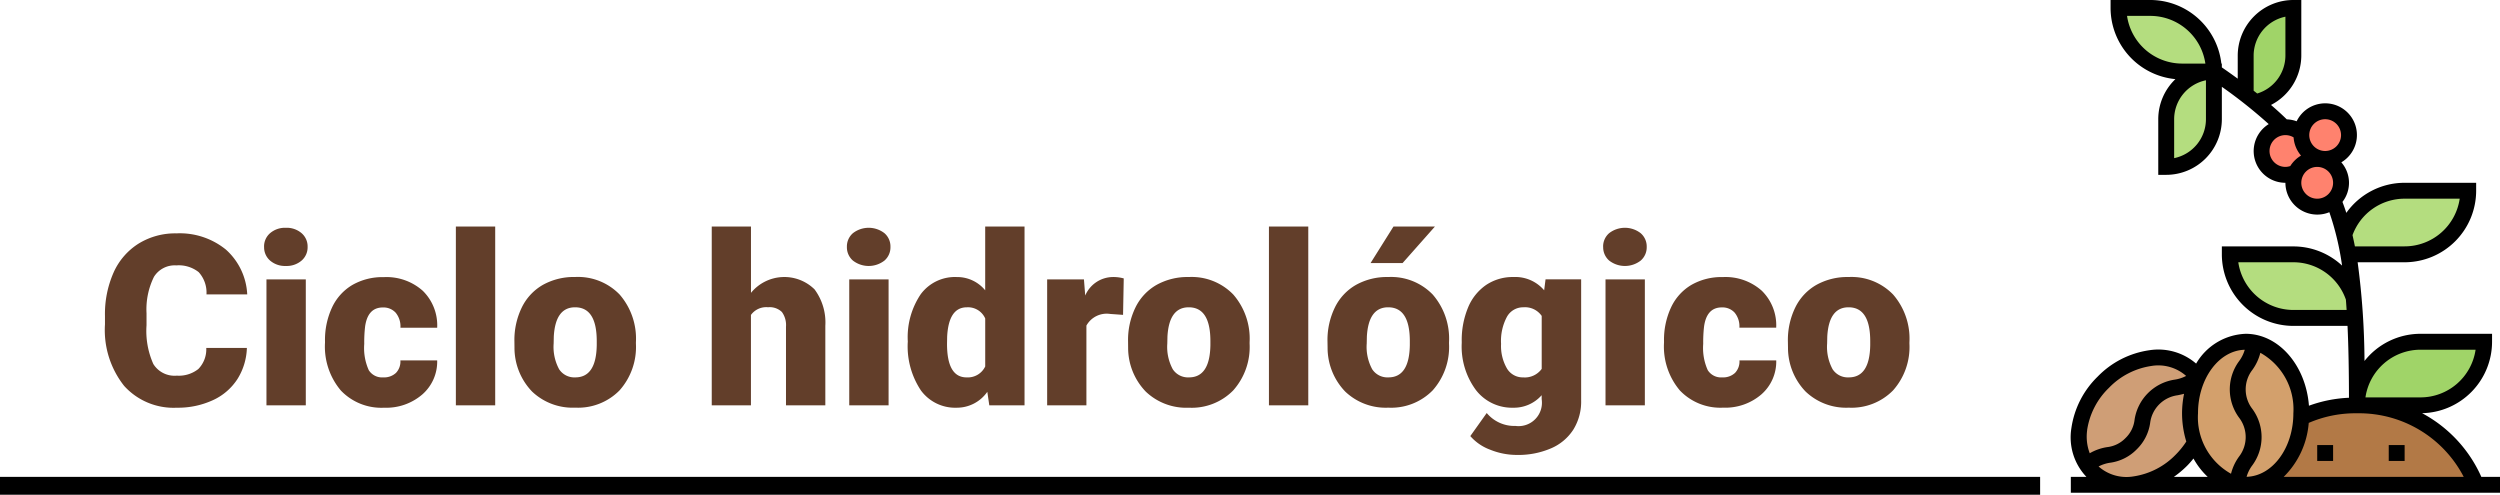 <svg xmlns="http://www.w3.org/2000/svg" xmlns:xlink="http://www.w3.org/1999/xlink" width="209.707" height="41.5" viewBox="0 0 209.707 41.5">
  <defs>
    <clipPath id="clip-path">
      <rect id="Rectángulo_42687" data-name="Rectángulo 42687" width="36" height="41.333" fill="none"/>
    </clipPath>
  </defs>
  <g id="Grupo_137732" data-name="Grupo 137732" transform="translate(-180.285 -5930.5)">
    <path id="Trazado_205864" data-name="Trazado 205864" d="M0,480H171.135v1.5H0Zm0,0" transform="translate(180.281 5490.5)"/>
    <path id="Trazado_215043" data-name="Trazado 215043" d="M12.578,16.186a5.193,5.193,0,0,1-.8,2.622A4.833,4.833,0,0,1,9.722,20.57,7,7,0,0,1,6.7,21.2a5.584,5.584,0,0,1-4.414-1.826A7.54,7.54,0,0,1,.674,14.213v-.7A8.607,8.607,0,0,1,1.4,9.853,5.513,5.513,0,0,1,3.5,7.431,5.844,5.844,0,0,1,6.66,6.576a6.129,6.129,0,0,1,4.16,1.362,5.383,5.383,0,0,1,1.787,3.755H9.189a2.547,2.547,0,0,0-.654-1.865A2.691,2.691,0,0,0,6.66,9.262a2.048,2.048,0,0,0-1.875.957,6.151,6.151,0,0,0-.625,3.057v1.006a6.806,6.806,0,0,0,.571,3.252A2.091,2.091,0,0,0,6.7,18.51a2.632,2.632,0,0,0,1.807-.557,2.363,2.363,0,0,0,.664-1.768ZM17.52,21h-3.3V10.434h3.3Zm-3.5-13.291a1.469,1.469,0,0,1,.508-1.152,1.916,1.916,0,0,1,1.318-.449,1.916,1.916,0,0,1,1.318.449,1.469,1.469,0,0,1,.508,1.152,1.469,1.469,0,0,1-.508,1.152,1.916,1.916,0,0,1-1.318.449,1.916,1.916,0,0,1-1.318-.449A1.469,1.469,0,0,1,14.023,7.709Zm9.99,10.947a1.464,1.464,0,0,0,1.074-.376,1.379,1.379,0,0,0,.371-1.05h3.086A3.653,3.653,0,0,1,27.3,20.082,4.631,4.631,0,0,1,24.092,21.2a4.689,4.689,0,0,1-3.633-1.445,5.7,5.7,0,0,1-1.328-4v-.137a6.436,6.436,0,0,1,.591-2.827,4.3,4.3,0,0,1,1.7-1.885,5.081,5.081,0,0,1,2.637-.659,4.573,4.573,0,0,1,3.271,1.143,4.053,4.053,0,0,1,1.211,3.1H25.459a1.807,1.807,0,0,0-.4-1.26,1.382,1.382,0,0,0-1.074-.439q-1.279,0-1.494,1.631a11.508,11.508,0,0,0-.068,1.426,4.52,4.52,0,0,0,.381,2.207A1.319,1.319,0,0,0,24.014,18.656ZM33.408,21h-3.3V6h3.3Zm1.611-5.381a6.236,6.236,0,0,1,.615-2.817A4.4,4.4,0,0,1,37.4,10.9a5.323,5.323,0,0,1,2.705-.664,4.858,4.858,0,0,1,3.74,1.47,5.64,5.64,0,0,1,1.367,4v.117a5.472,5.472,0,0,1-1.372,3.921,4.871,4.871,0,0,1-3.716,1.45A4.927,4.927,0,0,1,36.5,19.843a5.29,5.29,0,0,1-1.475-3.667Zm3.291.205a3.932,3.932,0,0,0,.459,2.148,1.529,1.529,0,0,0,1.357.684q1.758,0,1.8-2.705v-.332q0-2.842-1.816-2.842-1.65,0-1.787,2.451Zm16.553-4.258a3.612,3.612,0,0,1,5.332-.293A4.651,4.651,0,0,1,61.1,14.33V21H57.8V14.408a1.86,1.86,0,0,0-.342-1.235,1.469,1.469,0,0,0-1.162-.4,1.582,1.582,0,0,0-1.436.645V21H51.572V6h3.291ZM66.406,21h-3.3V10.434h3.3ZM62.91,7.709a1.469,1.469,0,0,1,.508-1.152,2.159,2.159,0,0,1,2.637,0,1.469,1.469,0,0,1,.508,1.152,1.469,1.469,0,0,1-.508,1.152,2.159,2.159,0,0,1-2.637,0A1.469,1.469,0,0,1,62.91,7.709Zm5.107,7.93A6.455,6.455,0,0,1,69.1,11.684a3.568,3.568,0,0,1,3.027-1.445,3.035,3.035,0,0,1,2.383,1.113V6h3.3V21H74.854l-.166-1.133A3.116,3.116,0,0,1,72.109,21.2a3.562,3.562,0,0,1-2.988-1.445A6.659,6.659,0,0,1,68.018,15.639Zm3.291.205q0,2.813,1.641,2.813a1.62,1.62,0,0,0,1.563-.918V13.715a1.576,1.576,0,0,0-1.543-.937q-1.523,0-1.65,2.461Zm14.766-2.432-1.084-.078A1.947,1.947,0,0,0,83,14.311V21H79.707V10.434h3.086l.107,1.357a2.548,2.548,0,0,1,2.314-1.553,3.209,3.209,0,0,1,.918.117Zm.42,2.207a6.236,6.236,0,0,1,.615-2.817,4.4,4.4,0,0,1,1.768-1.9,5.323,5.323,0,0,1,2.705-.664,4.858,4.858,0,0,1,3.74,1.47,5.64,5.64,0,0,1,1.367,4v.117a5.472,5.472,0,0,1-1.372,3.921A4.871,4.871,0,0,1,91.6,21.2a4.927,4.927,0,0,1-3.623-1.353A5.29,5.29,0,0,1,86.5,16.176Zm3.291.205a3.932,3.932,0,0,0,.459,2.148,1.529,1.529,0,0,0,1.357.684q1.758,0,1.8-2.705v-.332q0-2.842-1.816-2.842-1.65,0-1.787,2.451ZM101.611,21h-3.3V6h3.3Zm1.611-5.381a6.236,6.236,0,0,1,.615-2.817,4.4,4.4,0,0,1,1.768-1.9,5.323,5.323,0,0,1,2.705-.664,4.858,4.858,0,0,1,3.74,1.47,5.64,5.64,0,0,1,1.367,4v.117a5.472,5.472,0,0,1-1.372,3.921,4.871,4.871,0,0,1-3.716,1.45,4.927,4.927,0,0,1-3.623-1.353,5.29,5.29,0,0,1-1.475-3.667Zm3.291.205a3.932,3.932,0,0,0,.459,2.148,1.529,1.529,0,0,0,1.357.684q1.758,0,1.8-2.705v-.332q0-2.842-1.816-2.842-1.65,0-1.787,2.451ZM108.76,6h3.477l-2.715,3.066-2.686,0Zm5.723,9.639a7.134,7.134,0,0,1,.527-2.832,4.245,4.245,0,0,1,1.514-1.9,3.99,3.99,0,0,1,2.295-.669,3.173,3.173,0,0,1,2.578,1.113l.117-.918H124.5V20.6a4.455,4.455,0,0,1-.649,2.427,4.167,4.167,0,0,1-1.88,1.582,6.91,6.91,0,0,1-2.852.552,5.961,5.961,0,0,1-2.251-.439,4.063,4.063,0,0,1-1.665-1.143l1.377-1.934A3.018,3.018,0,0,0,119,22.729a1.96,1.96,0,0,0,2.188-2.246V20.15A3.09,3.09,0,0,1,118.8,21.2a3.819,3.819,0,0,1-3.125-1.479,6.13,6.13,0,0,1-1.191-3.96Zm3.3.205a3.759,3.759,0,0,0,.488,2.056,1.541,1.541,0,0,0,1.367.757,1.748,1.748,0,0,0,1.553-.713V13.5a1.7,1.7,0,0,0-1.533-.723,1.551,1.551,0,0,0-1.377.786A4.287,4.287,0,0,0,117.783,15.844ZM129.844,21h-3.3V10.434h3.3Zm-3.5-13.291a1.469,1.469,0,0,1,.508-1.152,2.159,2.159,0,0,1,2.637,0A1.469,1.469,0,0,1,130,7.709a1.469,1.469,0,0,1-.508,1.152,2.159,2.159,0,0,1-2.637,0A1.469,1.469,0,0,1,126.348,7.709Zm9.99,10.947a1.464,1.464,0,0,0,1.074-.376,1.379,1.379,0,0,0,.371-1.05h3.086a3.653,3.653,0,0,1-1.245,2.852,4.631,4.631,0,0,1-3.208,1.113,4.689,4.689,0,0,1-3.633-1.445,5.7,5.7,0,0,1-1.328-4v-.137a6.436,6.436,0,0,1,.591-2.827,4.3,4.3,0,0,1,1.7-1.885,5.081,5.081,0,0,1,2.637-.659,4.573,4.573,0,0,1,3.271,1.143,4.053,4.053,0,0,1,1.211,3.1h-3.086a1.807,1.807,0,0,0-.4-1.26,1.382,1.382,0,0,0-1.074-.439q-1.279,0-1.494,1.631a11.507,11.507,0,0,0-.068,1.426,4.52,4.52,0,0,0,.381,2.207A1.319,1.319,0,0,0,136.338,18.656Zm5.508-3.037a6.236,6.236,0,0,1,.615-2.817,4.4,4.4,0,0,1,1.768-1.9,5.323,5.323,0,0,1,2.705-.664,4.858,4.858,0,0,1,3.74,1.47,5.64,5.64,0,0,1,1.367,4v.117a5.472,5.472,0,0,1-1.372,3.921,4.871,4.871,0,0,1-3.716,1.45,4.927,4.927,0,0,1-3.623-1.353,5.29,5.29,0,0,1-1.475-3.667Zm3.291.205a3.932,3.932,0,0,0,.459,2.148,1.529,1.529,0,0,0,1.357.684q1.758,0,1.8-2.705v-.332q0-2.842-1.816-2.842-1.65,0-1.787,2.451Z" transform="translate(188.416 5943.5)" fill="#623e2a"/>
    <g id="Grupo_131381" data-name="Grupo 131381" transform="translate(353.992 5930.5)">
      <g id="Grupo_131377" data-name="Grupo 131377" transform="translate(0 0)" clip-path="url(#clip-path)">
        <path id="Trazado_205847" data-name="Trazado 205847" d="M16.7,45.388c2.487,0,4.519-2.5,4.653-5.653h.007a10.583,10.583,0,0,1,4.52-1.013h.306a10.61,10.61,0,0,1,9.846,6.666Z" transform="translate(-2.037 -4.722)" fill="#b27946"/>
        <path id="Trazado_205848" data-name="Trazado 205848" d="M32.667,32.648H38a5.327,5.327,0,0,1-5.333,5.333H27.334a5.327,5.327,0,0,1,5.333-5.333" transform="translate(-3.333 -3.981)" fill="#a0d468"/>
        <path id="Trazado_205849" data-name="Trazado 205849" d="M20.7,4.76a4,4,0,0,1-3.173,3.913c-.267-.213-.54-.427-.826-.647V4.76a4,4,0,0,1,4-4Z" transform="translate(-2.037 -0.093)" fill="#a0d468"/>
        <path id="Trazado_205850" data-name="Trazado 205850" d="M25.693,29.629H20.519A5.327,5.327,0,0,1,15.186,24.3h5.333a5.349,5.349,0,0,1,5.06,3.626v.007c.047.547.08,1.113.113,1.7" transform="translate(-1.852 -2.963)" fill="#b4dd7f"/>
        <path id="Trazado_205851" data-name="Trazado 205851" d="M31.184,18.222h5.333a5.327,5.327,0,0,1-5.333,5.333H26.451q-.14-.86-.34-1.66a5.341,5.341,0,0,1,5.073-3.673" transform="translate(-3.184 -2.222)" fill="#b4dd7f"/>
        <path id="Trazado_205852" data-name="Trazado 205852" d="M13.112,6.833v4a4,4,0,0,1-4,4v-4a4,4,0,0,1,4-4" transform="translate(-1.111 -0.833)" fill="#b4dd7f"/>
        <path id="Trazado_205853" data-name="Trazado 205853" d="M12.556,6.092H9.889A5.332,5.332,0,0,1,4.556.759H7.223a5.332,5.332,0,0,1,5.333,5.333" transform="translate(-0.556 -0.092)" fill="#b4dd7f"/>
        <path id="Trazado_205854" data-name="Trazado 205854" d="M24.019,10.629a2,2,0,1,1,0,4,2.079,2.079,0,0,1-.407-.04,2,2,0,0,1-1.594-1.96.662.662,0,0,1,.013-.161,1.984,1.984,0,0,1,1.987-1.84" transform="translate(-2.685 -1.296)" fill="#ff826e"/>
        <path id="Trazado_205855" data-name="Trazado 205855" d="M24.613,18.652a1.954,1.954,0,0,1-1.353.533,2,2,0,0,1-2-2,2.079,2.079,0,0,1,.192-.86,2,2,0,0,1,1.808-1.14,1.643,1.643,0,0,1,.253.019,1.993,1.993,0,0,1,1.747,1.981,1.967,1.967,0,0,1-.647,1.466" transform="translate(-2.593 -1.852)" fill="#ff826e"/>
        <path id="Trazado_205856" data-name="Trazado 205856" d="M20.222,12.148a2,2,0,0,1,1.333.507h.014a.616.616,0,0,0-.014.16,2,2,0,0,0,1.594,1.96l-.007.061a1.527,1.527,0,0,0-.253-.02,2,2,0,0,0-1.807,1.14,1.962,1.962,0,0,1-.86.193,2,2,0,1,1,0-4" transform="translate(-2.222 -1.481)" fill="#ff826e"/>
        <path id="Trazado_205857" data-name="Trazado 205857" d="M10.3,35.292a3.068,3.068,0,0,1,.42.514c-1.366,1.293-2.293.42-3.68,1.806-1.42,1.414-.473,2.36-1.887,3.774-1.393,1.386-2.326.506-3.693,1.806C.16,41.319.7,38.345,2.82,36.226c2.327-2.327,5.673-2.747,7.48-.933" transform="translate(-0.093 -4.166)" fill="#cf9e76"/>
        <path id="Trazado_205858" data-name="Trazado 205858" d="M10.817,36.034l.007.007a7.5,7.5,0,0,0-.213,5.493A7.378,7.378,0,0,1,9.464,43a6.657,6.657,0,0,1-4.587,2.06,4,4,0,0,1-2.893-1.127,3.93,3.93,0,0,1-.427-.514c1.367-1.3,2.3-.42,3.693-1.806,1.414-1.414.467-2.36,1.887-3.773,1.386-1.387,2.314-.514,3.68-1.807" transform="translate(-0.19 -4.394)" fill="#cf9e76"/>
        <path id="Trazado_205859" data-name="Trazado 205859" d="M21.278,38.656a2.992,2.992,0,0,1-.013.347c-.133,3.153-2.167,5.653-4.654,5.653a3.667,3.667,0,0,1-.666-.06c.026-1.94,1.334-1.96,1.334-3.94,0-2-1.334-2-1.334-4,0-1.98,1.307-2,1.334-3.94,2.259.414,4,2.913,4,5.94" transform="translate(-1.945 -3.99)" fill="#d3a06c"/>
        <path id="Trazado_205860" data-name="Trazado 205860" d="M12.036,35.6a4.591,4.591,0,0,1,4.02-2.954,3.661,3.661,0,0,1,.666.061c-.026,1.94-1.333,1.96-1.333,3.94,0,2,1.333,2,1.333,4,0,1.98-1.307,2-1.333,3.941a4.985,4.985,0,0,1-3.58-3.467,7.5,7.5,0,0,1,.213-5.493.047.047,0,0,1,.013-.026" transform="translate(-1.389 -3.981)" fill="#d3a06c"/>
        <path id="Trazado_205861" data-name="Trazado 205861" d="M29.466,34.659a6,6,0,0,0,5.868-5.994V28h-6a5.983,5.983,0,0,0-4.7,2.28A64.508,64.508,0,0,0,24.059,22H28a6.007,6.007,0,0,0,6-6v-.666H28a5.986,5.986,0,0,0-4.891,2.523c-.1-.313-.21-.619-.324-.921a2.612,2.612,0,0,0-.095-3.319,2.659,2.659,0,1,0-3.747-3.443,2.673,2.673,0,0,0-.829-.162q-.615-.6-1.323-1.208a4.678,4.678,0,0,0,2.542-4.136V0h-.666A4.672,4.672,0,0,0,14,4.667V6.6q-.632-.462-1.333-.947v-.32h-.04A6.008,6.008,0,0,0,6.667,0H3.334V.666A6.007,6.007,0,0,0,8.773,6.638,4.652,4.652,0,0,0,7.334,10v4.666H8A4.672,4.672,0,0,0,12.668,10V7.282A41.584,41.584,0,0,1,16.6,10.41,2.66,2.66,0,0,0,18,15.333,2.67,2.67,0,0,0,20.668,18a2.634,2.634,0,0,0,1.017-.2,23.857,23.857,0,0,1,1.067,4.478,5.987,5.987,0,0,0-4.084-1.607h-6v.666a6.007,6.007,0,0,0,6,6H23.21c.084,1.8.117,3.8.121,6.028a11.117,11.117,0,0,0-3.357.668C19.717,30.651,17.435,28,14.667,28a5.018,5.018,0,0,0-4.157,2.5,4.85,4.85,0,0,0-3.931-1.12,7.52,7.52,0,0,0-4.324,2.207A7.534,7.534,0,0,0,.047,35.911,4.81,4.81,0,0,0,1.307,40H0v1.333H36V40H34.433a11.209,11.209,0,0,0-4.967-5.34m-.132-5.326h4.619a4.674,4.674,0,0,1-4.619,4H24.714a4.674,4.674,0,0,1,4.619-4M28,16.666H32.62a4.674,4.674,0,0,1-4.619,4H23.829q-.095-.479-.2-.94A4.648,4.648,0,0,1,28,16.666M21.334,10A1.333,1.333,0,1,1,20,11.333,1.334,1.334,0,0,1,21.334,10m-6-5.333A3.338,3.338,0,0,1,18,1.4V4.667a3.339,3.339,0,0,1-2.365,3.177c-.1-.078-.2-.157-.3-.235ZM4.714,1.333H6.667a4.673,4.673,0,0,1,4.619,4H9.334a4.674,4.674,0,0,1-4.619-4M11.334,10a3.338,3.338,0,0,1-2.667,3.265V10a3.339,3.339,0,0,1,2.667-3.266ZM18,14a1.333,1.333,0,1,1,.686-2.476,2.647,2.647,0,0,0,.623,1.527,2.668,2.668,0,0,0-.9.877A1.324,1.324,0,0,1,18,14m1.333,1.334a1.333,1.333,0,1,1,1.334,1.333,1.335,1.335,0,0,1-1.334-1.333M18.667,26a4.674,4.674,0,0,1-4.619-4h4.619a4.661,4.661,0,0,1,4.406,3.136c.023.282.042.572.061.864Zm0,8.667c0,2.905-1.753,5.273-3.923,5.328a2.941,2.941,0,0,1,.478-.959,4,4,0,0,0,0-4.741,2.672,2.672,0,0,1,0-3.26,4.135,4.135,0,0,0,.675-1.441,5.415,5.415,0,0,1,2.77,5.072M14.59,29.338a2.957,2.957,0,0,1-.477.957,3.995,3.995,0,0,0,0,4.74,2.676,2.676,0,0,1,0,3.261,4.122,4.122,0,0,0-.676,1.443,5.416,5.416,0,0,1-2.769-5.072c0-2.906,1.753-5.273,3.922-5.328m-4.9,7.691A6.8,6.8,0,0,1,8.8,38.135a6.2,6.2,0,0,1-3.546,1.827,3.533,3.533,0,0,1-2.927-.833,3.043,3.043,0,0,1,.974-.315A3.826,3.826,0,0,0,5.53,37.689a3.833,3.833,0,0,0,1.126-2.227,2.673,2.673,0,0,1,2.3-2.306c.169-.033.351-.072.543-.124a8.259,8.259,0,0,0-.169,1.633,8.108,8.108,0,0,0,.353,2.363m-8.316-.953A6.191,6.191,0,0,1,3.2,32.53,6.2,6.2,0,0,1,6.745,30.7a3.522,3.522,0,0,1,2.927.834,3.027,3.027,0,0,1-.973.313A4,4,0,0,0,5.348,35.2a2.522,2.522,0,0,1-.76,1.545,2.524,2.524,0,0,1-1.545.761,4.164,4.164,0,0,0-1.457.515,3.936,3.936,0,0,1-.215-1.947M8.644,40a8.311,8.311,0,0,0,1.1-.922c.194-.194.37-.4.544-.616A6.272,6.272,0,0,0,11.48,40H8.644Zm11.313-4.526a9.839,9.839,0,0,1,3.891-.807h.306A9.881,9.881,0,0,1,32.956,40h-15.1a7.136,7.136,0,0,0,2.1-4.526" transform="translate(0 0)"/>
        <rect id="Rectángulo_42685" data-name="Rectángulo 42685" width="1.333" height="1.333" transform="translate(26.667 37.333)"/>
        <rect id="Rectángulo_42686" data-name="Rectángulo 42686" width="1.333" height="1.333" transform="translate(20.667 37.333)"/>
      </g>
    </g>
  </g>
</svg>
